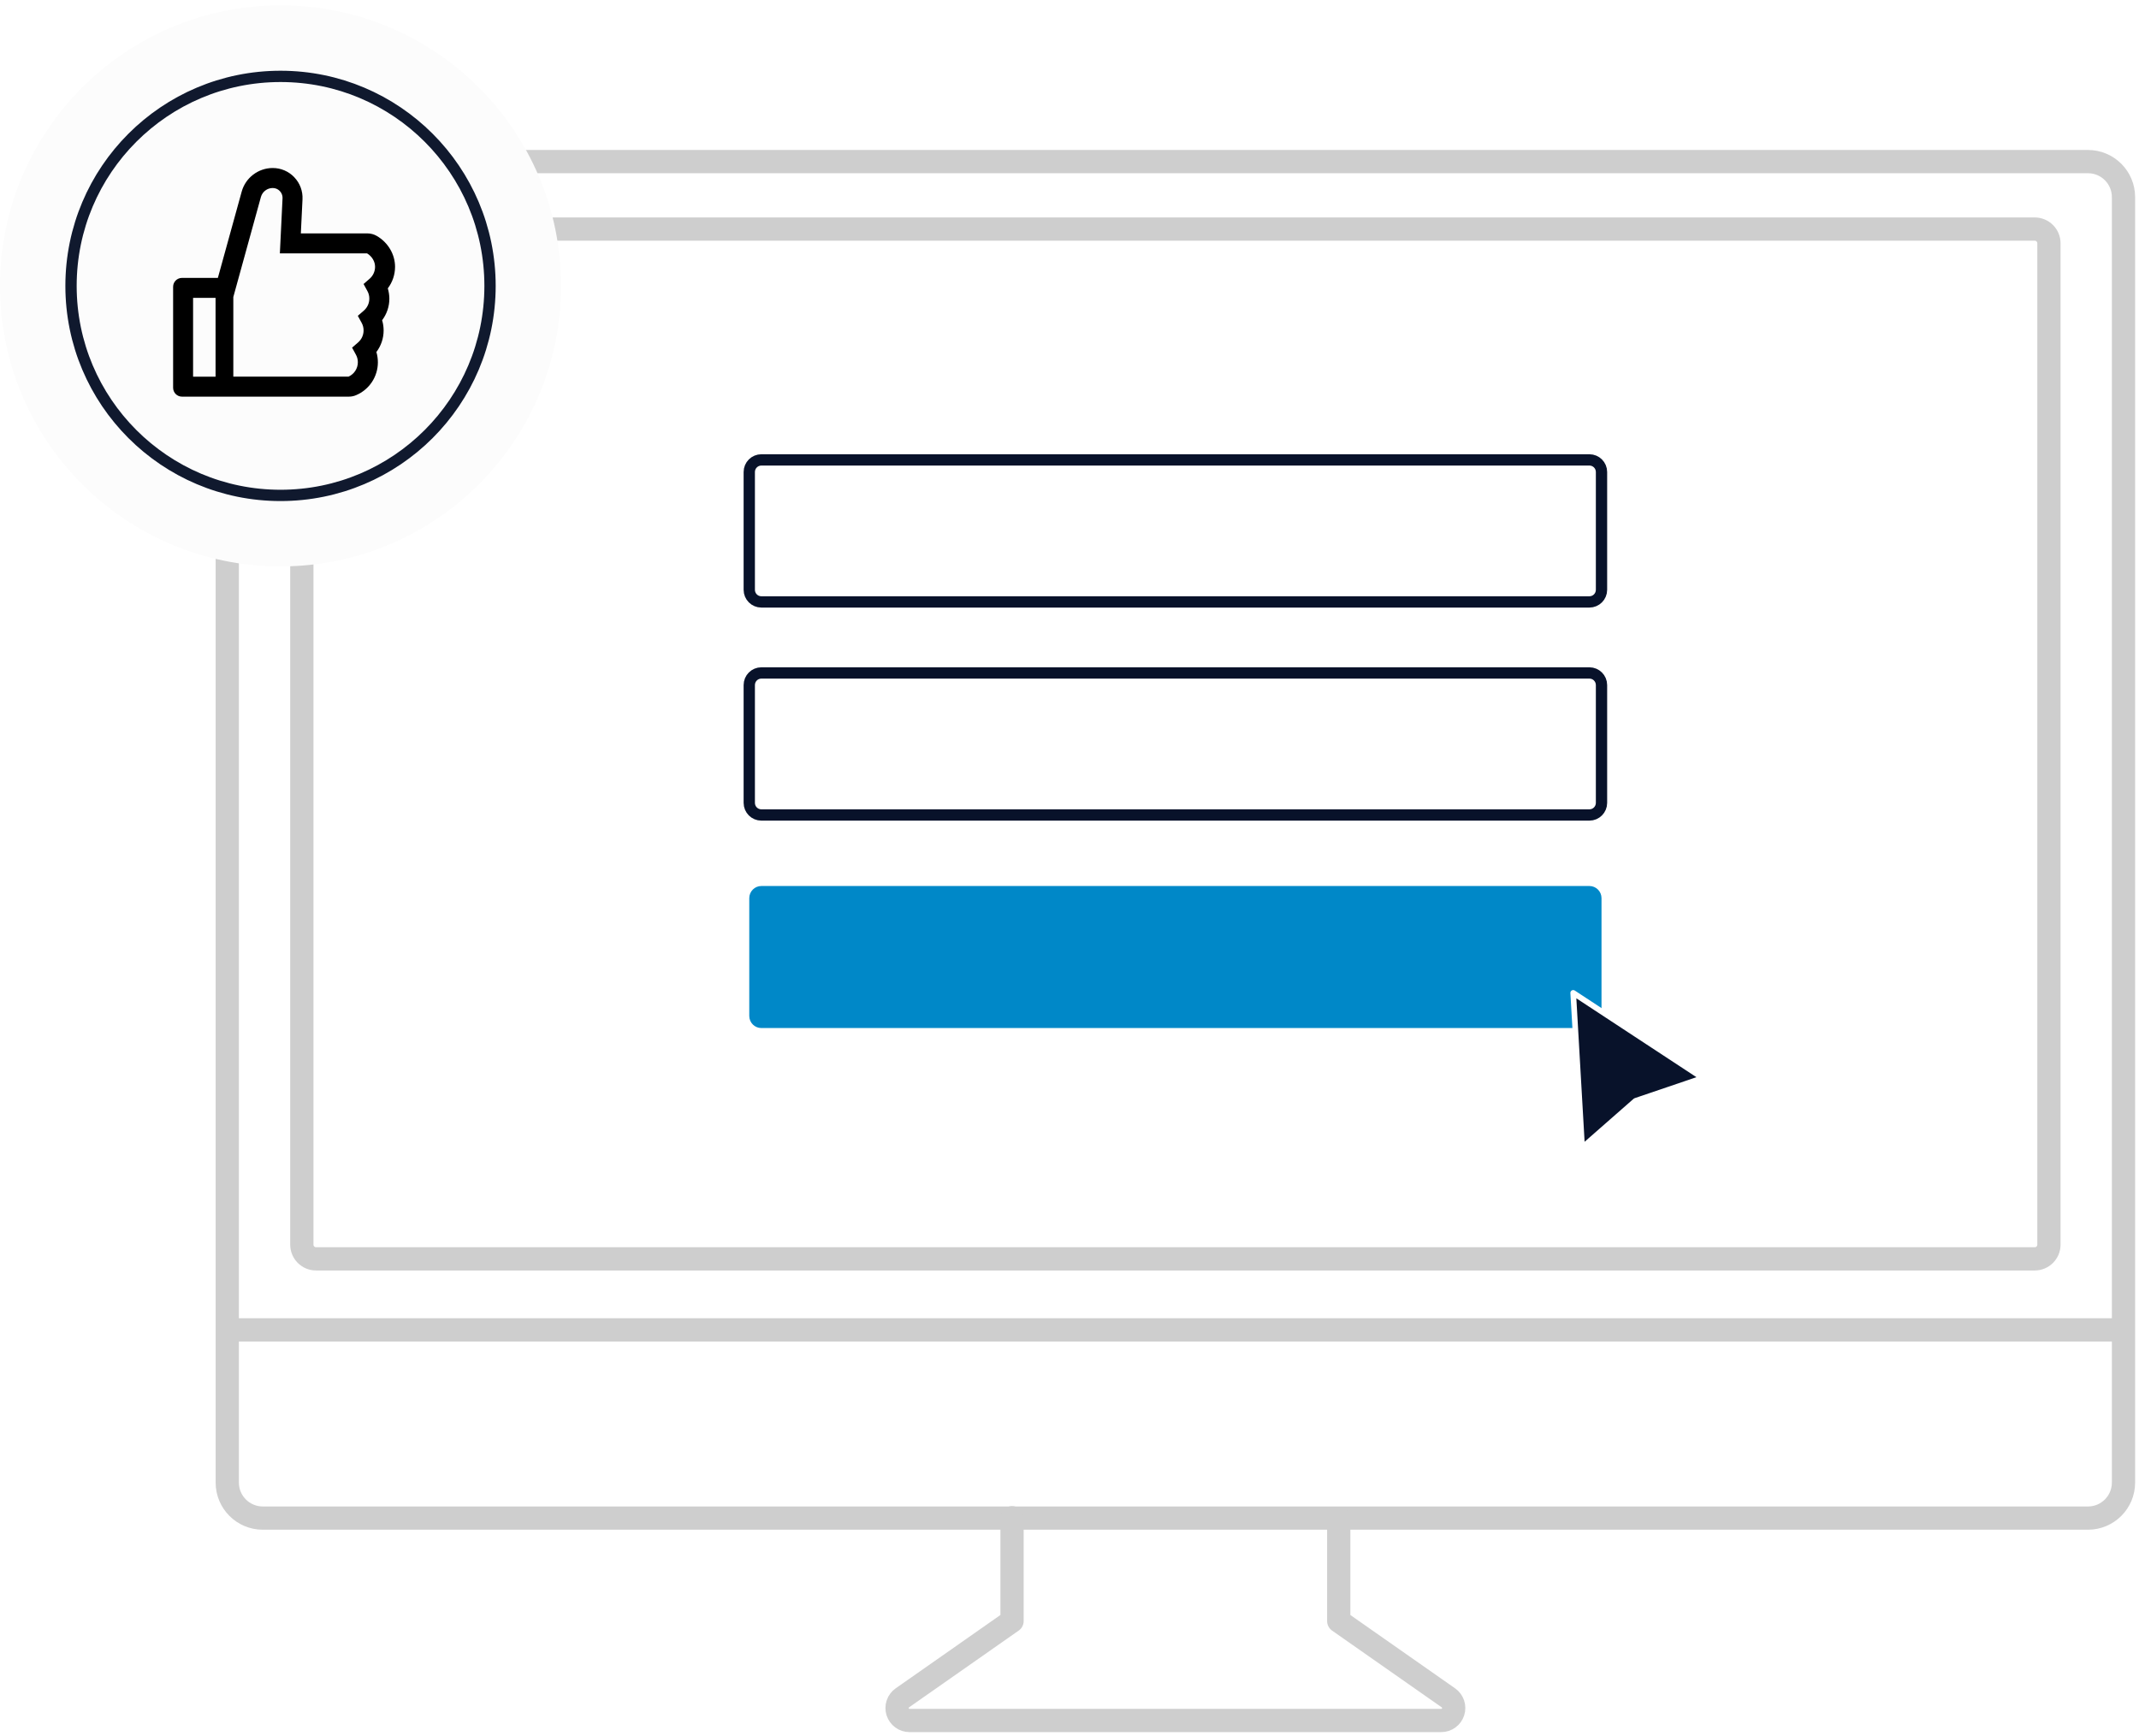 <svg width="138" height="112" viewBox="0 0 138 112" fill="none" xmlns="http://www.w3.org/2000/svg">
<path d="M134.709 10.426H16.953C15.688 10.426 14.662 11.452 14.662 12.717V95.65C14.662 96.916 15.688 97.942 16.953 97.942H134.709C135.974 97.942 137 96.916 137 95.65V12.717C137 11.452 135.974 10.426 134.709 10.426Z" stroke="#CECECE" stroke-width="1.5" stroke-linecap="round" stroke-linejoin="round"/>
<path d="M15.349 85.799H136.313" stroke="#CECECE" stroke-width="1.5" stroke-linecap="round" stroke-linejoin="round"/>
<path d="M86.37 98.01V104.585L93.445 109.538C93.585 109.636 93.69 109.776 93.745 109.938C93.8 110.1 93.802 110.275 93.75 110.438C93.699 110.601 93.597 110.743 93.459 110.844C93.321 110.946 93.155 111 92.984 111H58.679C58.508 111 58.341 110.946 58.203 110.844C58.066 110.743 57.964 110.601 57.912 110.438C57.861 110.275 57.863 110.1 57.918 109.938C57.972 109.776 58.078 109.636 58.218 109.538L65.293 104.585V97.921" stroke="#CECECE" stroke-width="1.5" stroke-linecap="round" stroke-linejoin="round"/>
<path d="M131.273 14.779H20.39C19.884 14.779 19.473 15.19 19.473 15.696V80.301C19.473 80.807 19.884 81.217 20.39 81.217H131.273C131.779 81.217 132.189 80.807 132.189 80.301V15.696C132.189 15.19 131.779 14.779 131.273 14.779Z" stroke="#CECECE" stroke-width="1.5" stroke-linecap="round" stroke-linejoin="round"/>
<path d="M102.542 29.671H49.121C48.69 29.671 48.34 30.02 48.34 30.452V38.053C48.34 38.485 48.69 38.834 49.121 38.834H102.542C102.973 38.834 103.323 38.485 103.323 38.053V30.452C103.323 30.02 102.973 29.671 102.542 29.671Z" stroke="#08122A" stroke-width="0.729" stroke-linecap="round" stroke-linejoin="round"/>
<path d="M102.542 43.416H49.121C48.69 43.416 48.34 43.766 48.34 44.198V51.799C48.34 52.23 48.69 52.58 49.121 52.58H102.542C102.973 52.58 103.323 52.23 103.323 51.799V44.198C103.323 43.766 102.973 43.416 102.542 43.416Z" stroke="#08122A" stroke-width="0.729" stroke-linecap="round" stroke-linejoin="round"/>
<path d="M102.542 57.162H49.121C48.69 57.162 48.34 57.512 48.34 57.944V65.545C48.34 65.976 48.69 66.326 49.121 66.326H102.542C102.973 66.326 103.323 65.976 103.323 65.545V57.944C103.323 57.512 102.973 57.162 102.542 57.162Z" fill="#0088C8"/>
<g filter="url(#filter0_d)">
<path d="M101.497 62.964L102.072 72.953L105.519 69.93L109.86 68.456L101.497 62.964Z" fill="#08122A" stroke="white" stroke-width="0.364" stroke-linecap="round" stroke-linejoin="round"/>
</g>
<path d="M18.099 36.543C28.094 36.543 36.197 28.44 36.197 18.445C36.197 8.449 28.094 0.346 18.099 0.346C8.103 0.346 0 8.449 0 18.445C0 28.44 8.103 36.543 18.099 36.543Z" fill="#FCFCFC"/>
<path d="M18.099 32.42C25.817 32.42 32.074 26.163 32.074 18.445C32.074 10.727 25.817 4.47 18.099 4.47C10.381 4.47 4.124 10.727 4.124 18.445C4.124 26.163 10.381 32.42 18.099 32.42Z" fill="#FCFCFC"/>
<path d="M18.098 31.962C25.564 31.962 31.615 25.91 31.615 18.445C31.615 10.98 25.564 4.928 18.098 4.928C10.633 4.928 4.582 10.98 4.582 18.445C4.582 25.91 10.633 31.962 18.098 31.962Z" stroke="#10192E" stroke-width="0.729"/>
<path d="M25.02 18.604C25.321 18.207 25.487 17.72 25.487 17.213C25.487 16.41 25.038 15.649 24.315 15.225C24.129 15.116 23.917 15.058 23.701 15.058H19.409L19.516 12.859C19.541 12.327 19.354 11.822 18.988 11.438C18.809 11.248 18.593 11.097 18.353 10.994C18.113 10.891 17.855 10.839 17.594 10.84C16.663 10.84 15.84 11.466 15.593 12.363L14.056 17.929H11.741C11.425 17.929 11.169 18.185 11.169 18.502V25.017C11.169 25.334 11.425 25.59 11.741 25.59H22.504C22.668 25.59 22.829 25.558 22.978 25.493C23.83 25.13 24.379 24.297 24.379 23.374C24.379 23.148 24.347 22.926 24.283 22.712C24.583 22.314 24.75 21.828 24.75 21.321C24.75 21.096 24.718 20.873 24.653 20.659C24.954 20.261 25.12 19.775 25.12 19.268C25.117 19.043 25.084 18.819 25.02 18.604ZM12.457 24.301V19.218H13.907V24.301H12.457ZM23.848 17.983L23.456 18.323L23.704 18.778C23.787 18.927 23.829 19.096 23.828 19.266C23.828 19.562 23.699 19.843 23.477 20.036L23.085 20.376L23.334 20.831C23.416 20.98 23.459 21.148 23.457 21.319C23.457 21.614 23.329 21.895 23.107 22.089L22.715 22.429L22.963 22.884C23.046 23.033 23.088 23.201 23.087 23.372C23.087 23.773 22.851 24.135 22.486 24.299H15.053V19.161L16.833 12.708C16.879 12.543 16.978 12.397 17.114 12.293C17.25 12.188 17.417 12.131 17.589 12.13C17.725 12.13 17.859 12.17 17.966 12.25C18.144 12.383 18.238 12.583 18.228 12.796L18.056 16.347H23.683C24.002 16.542 24.198 16.872 24.198 17.213C24.198 17.509 24.07 17.788 23.848 17.983Z" fill="black"/>
<defs>
<filter id="filter0_d" x="99.129" y="61.688" width="13.1" height="14.726" filterUnits="userSpaceOnUse" color-interpolation-filters="sRGB">
<feFlood flood-opacity="0" result="BackgroundImageFix"/>
<feColorMatrix in="SourceAlpha" type="matrix" values="0 0 0 0 0 0 0 0 0 0 0 0 0 0 0 0 0 0 127 0" result="hardAlpha"/>
<feOffset dy="1.093"/>
<feGaussianBlur stdDeviation="1.093"/>
<feColorMatrix type="matrix" values="0 0 0 0 0 0 0 0 0 0 0 0 0 0 0 0 0 0 0.161 0"/>
<feBlend mode="normal" in2="BackgroundImageFix" result="effect1_dropShadow"/>
<feBlend mode="normal" in="SourceGraphic" in2="effect1_dropShadow" result="shape"/>
</filter>
</defs>
</svg>
